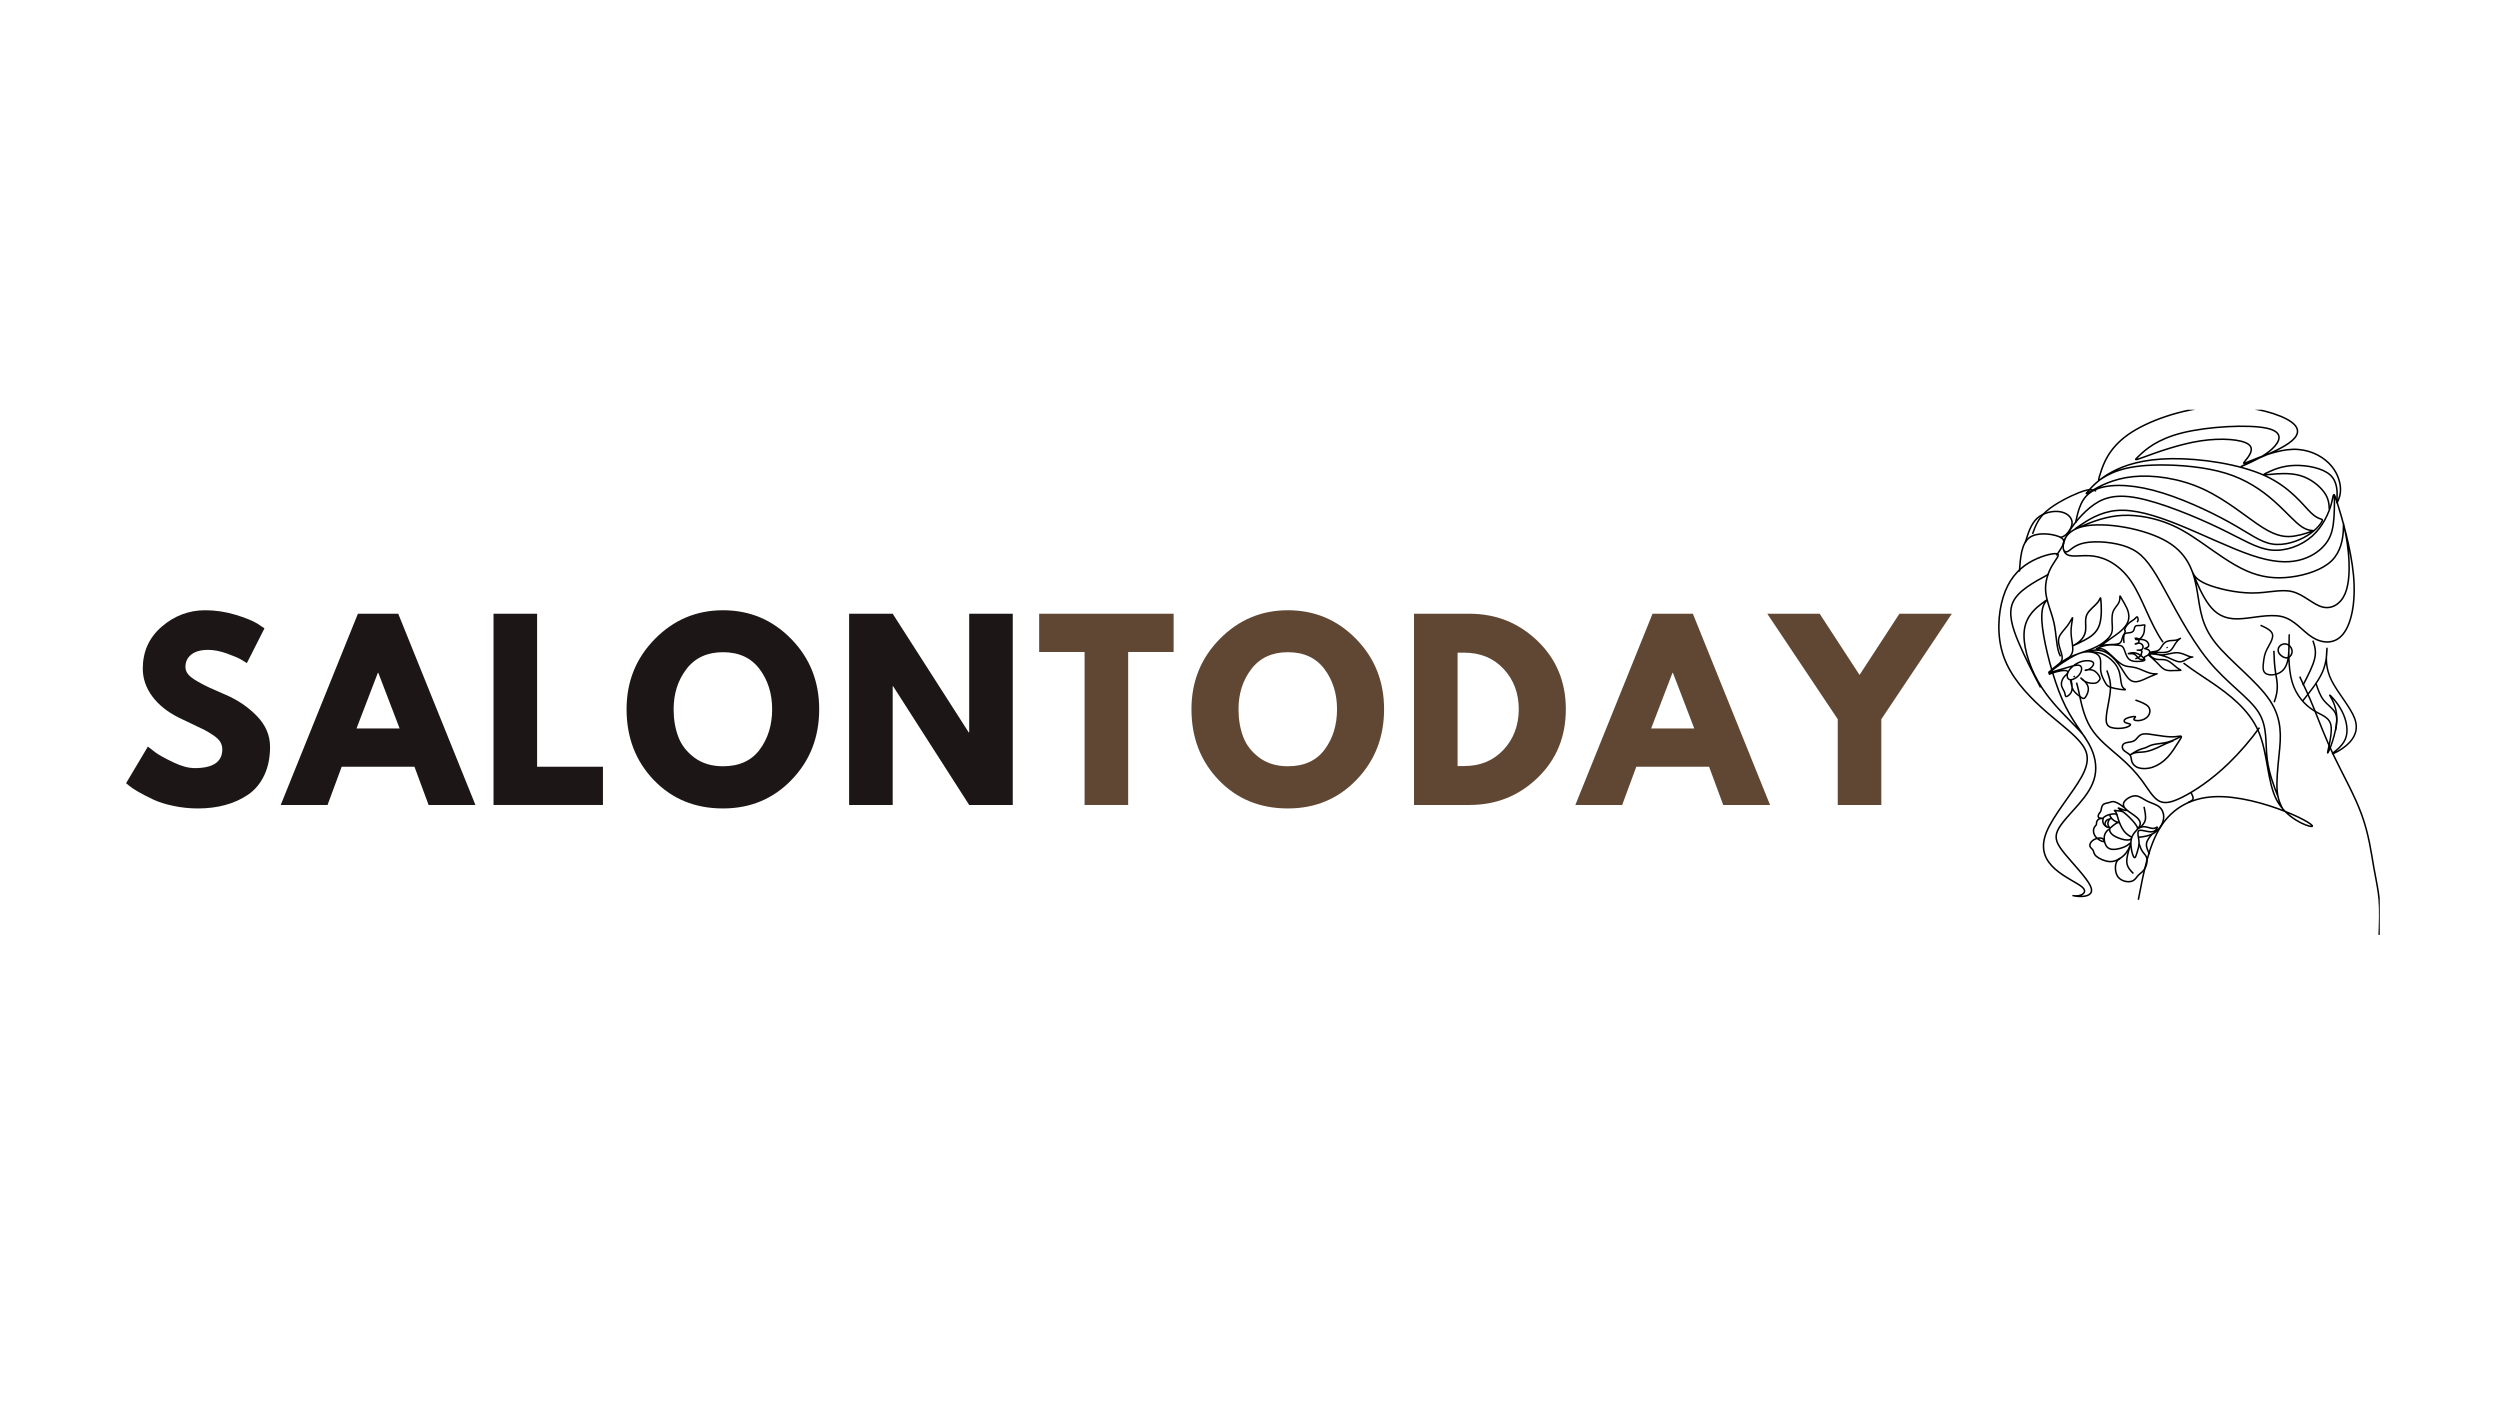 <svg xmlns="http://www.w3.org/2000/svg" xmlns:xlink="http://www.w3.org/1999/xlink" width="2560" zoomAndPan="magnify" viewBox="0 0 1920 1080" height="1440" preserveAspectRatio="xMidYMid meet" version="1.0"><defs><g/><clipPath id="id1"><path d="M 1546 346 L 1827.656 346 L 1827.656 718.039 L 1546 718.039 Z M 1546 346 " clip-rule="nonzero"/></clipPath><clipPath id="id2"><path d="M 1555 314.688 L 1827.656 314.688 L 1827.656 460 L 1555 460 Z M 1555 314.688 " clip-rule="nonzero"/></clipPath><clipPath id="id3"><path d="M 1702 438 L 1827.656 438 L 1827.656 615 L 1702 615 Z M 1702 438 " clip-rule="nonzero"/></clipPath><clipPath id="id4"><path d="M 1532.793 393 L 1784 393 L 1784 718.039 L 1532.793 718.039 Z M 1532.793 393 " clip-rule="nonzero"/></clipPath><clipPath id="id5"><path d="M 1532.793 407 L 1611 407 L 1611 569 L 1532.793 569 Z M 1532.793 407 " clip-rule="nonzero"/></clipPath><clipPath id="id6"><path d="M 1532.793 377 L 1623 377 L 1623 482 L 1532.793 482 Z M 1532.793 377 " clip-rule="nonzero"/></clipPath><clipPath id="id7"><path d="M 1532.793 359 L 1629 359 L 1629 460 L 1532.793 460 Z M 1532.793 359 " clip-rule="nonzero"/></clipPath><clipPath id="id8"><path d="M 1532.793 333 L 1650 333 L 1650 444 L 1532.793 444 Z M 1532.793 333 " clip-rule="nonzero"/></clipPath><clipPath id="id9"><path d="M 1727 483 L 1827.656 483 L 1827.656 718.039 L 1727 718.039 Z M 1727 483 " clip-rule="nonzero"/></clipPath><clipPath id="id10"><path d="M 1745 483 L 1827.656 483 L 1827.656 597 L 1745 597 Z M 1745 483 " clip-rule="nonzero"/></clipPath></defs><g fill="#1c1716" fill-opacity="1"><g transform="translate(92.746, 618.22)"><g><path d="M 64.797 -149.547 C 72.754 -149.547 80.531 -148.391 88.125 -146.078 C 95.719 -143.766 101.352 -141.477 105.031 -139.219 L 110.375 -135.656 L 96.844 -108.953 C 95.781 -109.66 94.297 -110.578 92.391 -111.703 C 90.492 -112.836 86.938 -114.352 81.719 -116.25 C 76.5 -118.156 71.633 -119.109 67.125 -119.109 C 61.539 -119.109 57.234 -117.922 54.203 -115.547 C 51.18 -113.172 49.672 -109.961 49.672 -105.922 C 49.672 -103.91 50.379 -102.039 51.797 -100.312 C 53.223 -98.594 55.656 -96.754 59.094 -94.797 C 62.539 -92.836 65.57 -91.266 68.188 -90.078 C 70.801 -88.891 74.836 -87.113 80.297 -84.75 C 89.785 -80.707 97.883 -75.211 104.594 -68.266 C 111.301 -61.328 114.656 -53.469 114.656 -44.688 C 114.656 -36.258 113.141 -28.898 110.109 -22.609 C 107.086 -16.316 102.938 -11.391 97.656 -7.828 C 92.375 -4.273 86.523 -1.641 80.109 0.078 C 73.703 1.805 66.758 2.672 59.281 2.672 C 52.875 2.672 46.582 2.016 40.406 0.703 C 34.238 -0.598 29.078 -2.227 24.922 -4.188 C 20.766 -6.145 17.023 -8.07 13.703 -9.969 C 10.379 -11.863 7.945 -13.469 6.406 -14.781 L 4.094 -16.734 L 20.828 -44.859 C 22.254 -43.672 24.211 -42.156 26.703 -40.312 C 29.191 -38.477 33.613 -36.02 39.969 -32.938 C 46.32 -29.852 51.93 -28.312 56.797 -28.312 C 70.922 -28.312 77.984 -33.117 77.984 -42.734 C 77.984 -44.742 77.477 -46.609 76.469 -48.328 C 75.457 -50.055 73.676 -51.781 71.125 -53.5 C 68.57 -55.219 66.316 -56.582 64.359 -57.594 C 62.398 -58.602 59.191 -60.145 54.734 -62.219 C 50.285 -64.301 46.992 -65.875 44.859 -66.938 C 35.961 -71.332 29.078 -76.82 24.203 -83.406 C 19.336 -89.988 16.906 -97.082 16.906 -104.688 C 16.906 -117.852 21.77 -128.617 31.5 -136.984 C 41.238 -145.359 52.336 -149.547 64.797 -149.547 Z M 64.797 -149.547 "/></g></g></g><g fill="#1c1716" fill-opacity="1"><g transform="translate(220.572, 618.22)"><g><path d="M 85.281 -146.875 L 144.562 0 L 108.594 0 L 97.734 -29.375 L 41.844 -29.375 L 30.984 0 L -4.984 0 L 54.297 -146.875 Z M 86.344 -58.75 L 69.969 -101.484 L 69.609 -101.484 L 53.234 -58.75 Z M 86.344 -58.75 "/></g></g></g><g fill="#1c1716" fill-opacity="1"><g transform="translate(368.336, 618.22)"><g><path d="M 44.156 -146.875 L 44.156 -29.375 L 94.719 -29.375 L 94.719 0 L 10.688 0 L 10.688 -146.875 Z M 44.156 -146.875 "/></g></g></g><g fill="#1c1716" fill-opacity="1"><g transform="translate(477.113, 618.22)"><g><path d="M 4.094 -73.531 C 4.094 -94.77 11.332 -112.75 25.812 -127.469 C 40.289 -142.188 57.738 -149.547 78.156 -149.547 C 98.688 -149.547 116.129 -142.219 130.484 -127.562 C 144.848 -112.906 152.031 -94.895 152.031 -73.531 C 152.031 -52.039 144.969 -33.969 130.844 -19.312 C 116.727 -4.656 99.164 2.672 78.156 2.672 C 56.676 2.672 38.961 -4.598 25.016 -19.141 C 11.066 -33.68 4.094 -51.812 4.094 -73.531 Z M 40.234 -73.531 C 40.234 -65.812 41.422 -58.773 43.797 -52.422 C 46.172 -46.078 50.32 -40.707 56.25 -36.312 C 62.188 -31.926 69.488 -29.734 78.156 -29.734 C 90.613 -29.734 100.016 -34.004 106.359 -42.547 C 112.711 -51.098 115.891 -61.426 115.891 -73.531 C 115.891 -85.52 112.656 -95.816 106.188 -104.422 C 99.727 -113.023 90.383 -117.328 78.156 -117.328 C 66.051 -117.328 56.703 -113.023 50.109 -104.422 C 43.523 -95.816 40.234 -85.52 40.234 -73.531 Z M 40.234 -73.531 "/></g></g></g><g fill="#1c1716" fill-opacity="1"><g transform="translate(641.434, 618.22)"><g><path d="M 44.156 -91.156 L 44.156 0 L 10.688 0 L 10.688 -146.875 L 44.156 -146.875 L 102.547 -55.719 L 102.906 -55.719 L 102.906 -146.875 L 136.375 -146.875 L 136.375 0 L 102.906 0 L 44.5 -91.156 Z M 44.156 -91.156 "/></g></g></g><g fill="#604734" fill-opacity="1"><g transform="translate(796.652, 618.22)"><g><path d="M 1.422 -117.5 L 1.422 -146.875 L 104.688 -146.875 L 104.688 -117.5 L 69.781 -117.5 L 69.781 0 L 36.312 0 L 36.312 -117.5 Z M 1.422 -117.5 "/></g></g></g><g fill="#604734" fill-opacity="1"><g transform="translate(910.947, 618.22)"><g><path d="M 4.094 -73.531 C 4.094 -94.77 11.332 -112.75 25.812 -127.469 C 40.289 -142.188 57.738 -149.547 78.156 -149.547 C 98.688 -149.547 116.129 -142.219 130.484 -127.562 C 144.848 -112.906 152.031 -94.895 152.031 -73.531 C 152.031 -52.039 144.969 -33.969 130.844 -19.312 C 116.727 -4.656 99.164 2.672 78.156 2.672 C 56.676 2.672 38.961 -4.598 25.016 -19.141 C 11.066 -33.68 4.094 -51.812 4.094 -73.531 Z M 40.234 -73.531 C 40.234 -65.812 41.422 -58.773 43.797 -52.422 C 46.172 -46.078 50.32 -40.707 56.25 -36.312 C 62.188 -31.926 69.488 -29.734 78.156 -29.734 C 90.613 -29.734 100.016 -34.004 106.359 -42.547 C 112.711 -51.098 115.891 -61.426 115.891 -73.531 C 115.891 -85.52 112.656 -95.816 106.188 -104.422 C 99.727 -113.023 90.383 -117.328 78.156 -117.328 C 66.051 -117.328 56.703 -113.023 50.109 -104.422 C 43.523 -95.816 40.234 -85.52 40.234 -73.531 Z M 40.234 -73.531 "/></g></g></g><g fill="#604734" fill-opacity="1"><g transform="translate(1075.269, 618.22)"><g><path d="M 10.688 -146.875 L 53.234 -146.875 C 73.648 -146.875 91.098 -139.898 105.578 -125.953 C 120.055 -112.004 127.297 -94.531 127.297 -73.531 C 127.297 -52.406 120.082 -34.867 105.656 -20.922 C 91.238 -6.973 73.766 0 53.234 0 L 10.688 0 Z M 44.156 -29.906 L 49.312 -29.906 C 61.539 -29.906 71.539 -34.031 79.312 -42.281 C 87.082 -50.531 91.031 -60.883 91.156 -73.344 C 91.156 -85.812 87.266 -96.195 79.484 -104.5 C 71.711 -112.812 61.656 -116.969 49.312 -116.969 L 44.156 -116.969 Z M 44.156 -29.906 "/></g></g></g><g fill="#604734" fill-opacity="1"><g transform="translate(1214.844, 618.22)"><g><path d="M 85.281 -146.875 L 144.562 0 L 108.594 0 L 97.734 -29.375 L 41.844 -29.375 L 30.984 0 L -4.984 0 L 54.297 -146.875 Z M 86.344 -58.75 L 69.969 -101.484 L 69.609 -101.484 L 53.234 -58.75 Z M 86.344 -58.75 "/></g></g></g><g fill="#604734" fill-opacity="1"><g transform="translate(1362.609, 618.22)"><g><path d="M -5.344 -146.875 L 34.891 -146.875 L 65.516 -99.875 L 96.141 -146.875 L 136.375 -146.875 L 82.25 -65.875 L 82.25 0 L 48.781 0 L 48.781 -65.875 Z M -5.344 -146.875 "/></g></g></g><g clip-path="url(#id1)"><path stroke-linecap="butt" transform="matrix(0.021, 0, 0, -0.021, 1534.494, 718.135)" fill="none" stroke-linejoin="miter" d="M 5130.623 1292.067 C 5320.266 2281.399 5509.91 3270.731 5942.845 3955.16 C 6375.593 4639.401 7051.632 5018.551 7904.935 5059.82 C 8758.237 5101.09 9788.803 4804.29 10506.11 4519.739 C 11223.229 4235.377 11627.277 3963.264 11458.267 3971.555 C 11289.258 3979.847 10547.378 4268.355 10192.851 4936.201 C 9838.324 5604.047 9871.151 6651.043 9525.065 7450.612 C 9178.792 8250.369 8453.232 8802.699 7777.193 9260.242 C 7427.168 9497.304 7090.274 9708.739 6783.955 9947.498 M 6196.829 10500.204 C 6188.2 10510.569 6179.384 10520.933 6170.755 10531.486 M 6033.822 10709.943 C 6029.507 10715.973 6025.193 10721.815 6021.066 10727.845 C 5567.685 11374.962 5287.44 12306.63 4883.392 12912.667 C 4479.344 13518.515 3951.681 13798.92 3485.919 13860.73 C 3020.157 13922.539 2616.11 13765.942 2451.227 13980.392 C 2286.343 14194.653 2360.625 14779.961 3131.393 14948.995 C 3902.347 15118.029 5369.788 14870.791 6190.076 14384.228 C 7010.365 13897.853 7183.501 13172.343 7290.797 12529.183 C 7397.905 11886.211 7439.173 11325.59 7958.583 10674.327 C 8477.992 10022.875 9475.544 9280.97 9941.306 8580.146 C 10407.068 7879.322 10341.227 7219.768 10283.452 6651.043 C 10225.678 6082.13 10176.344 5603.859 10209.358 5261.833 C 10242.185 4919.618 10357.734 4713.46 10415.321 4610.569 C 10450.399 4547.818 10464.28 4523.131 10438.956 4586.072 M 10240.121 5061.328 C 10098.498 5410.138 9912.231 5918.184 9846.578 6407.762 C 9764.043 7021.901 9871.151 7607.397 9525.065 8151.436 C 9178.792 8695.663 8378.95 9198.432 7682.277 10051.896 C 6985.604 10905.171 6392.1 12108.764 5955.038 12879.689 C 5518.164 13650.426 5237.919 13988.495 4751.523 14182.216 C 4264.94 14375.936 3572.581 14425.497 3164.407 14342.958 C 2756.232 14260.608 2632.617 14046.159 2521.382 14017.327 C 2409.959 13988.495 2311.104 14145.281 2445.036 14471.289 C 2579.156 14797.486 2945.876 15293.283 3360.24 15631.728 C 3774.605 15970.174 4236.24 16151.646 5093.67 15986.757 C 5951.099 15821.869 7204.135 15310.619 8078.071 14890.2 C 8952.008 14469.781 9446.657 14140.004 9982.574 14082.152 C 10518.49 14024.488 11095.487 14238.937 11491.282 14593.401 C 11887.076 14947.864 12101.48 15442.53 12192.081 15780.599 C 12282.683 16118.668 12249.856 16299.951 12406.486 15805.285 C 12563.115 15310.619 12909.388 14140.004 12999.99 13158.964 C 13090.778 12177.735 12925.895 11386.269 12618.639 11007.119 C 12311.57 10627.781 11862.315 10660.759 11497.472 10887.457 C 11132.628 11114.344 10852.383 11534.763 10378.368 11648.018 C 9904.165 11761.461 9236.379 11567.741 8752.047 11563.595 C 8267.715 11559.449 7966.836 11745.067 7719.418 12072.771 C 7472.187 12400.476 7278.417 12870.267 7181.438 13105.257 C 7084.646 13340.247 7084.646 13340.247 7121.787 13255.635 C 7158.928 13171.212 7233.022 13002.178 7618.5 12837.289 C 8003.977 12672.589 8700.463 12511.658 9287.964 12509.585 C 9875.465 12507.7 10353.607 12664.109 10765.721 12559.146 C 11178.023 12453.994 11524.296 12087.093 11862.315 11998.524 C 12200.335 11909.767 12530.101 12099.53 12694.984 12491.117 C 12859.867 12882.704 12859.867 13476.304 12814.473 13966.824 C 12769.266 14457.344 12678.477 14844.974 12647.526 14987.061 C 12616.763 15129.336 12645.463 15026.257 12624.829 14747.925 C 12604.195 14469.781 12534.228 14016.385 12202.398 13690.565 C 11870.569 13364.933 11276.877 13167.067 10718.451 13095.081 C 10159.837 13022.718 9636.3 13076.425 9079.75 13323.852 C 8523.387 13571.091 7933.822 14012.239 7441.236 14354.265 C 6948.651 14696.48 6552.856 14939.761 6047.89 15114.826 C 5542.924 15290.079 4928.786 15397.304 4355.729 15333.233 C 3782.859 15269.35 3251.069 15034.549 2991.27 14919.032 C 2731.659 14803.516 2744.039 14807.85 2989.207 14974.623 C 3234.562 15141.773 3712.704 15471.362 4333.032 15527.142 C 4953.547 15582.733 5716.061 15364.326 6604.441 15005.528 C 7492.821 14646.919 8506.88 14148.107 9275.584 13888.431 C 10044.475 13628.755 10567.824 13608.215 10988.379 13705.075 C 11408.746 13801.935 11726.32 14016.385 11928.156 14245.156 C 12130.18 14473.927 12216.842 14717.02 12260.173 15024.184 C 12303.316 15331.348 12303.316 15702.206 12303.316 16073.253 " stroke="#000000" stroke-width="56.32" stroke-opacity="1" stroke-miterlimit="22.926"/></g><g clip-path="url(#id2)"><path stroke-linecap="butt" transform="matrix(0.025, 0, 0, -0.025, 1534.494, 718.135)" fill="none" stroke-linejoin="miter" d="M 2381.668 12664.357 C 2465.522 13057.266 2549.375 13450.174 2926.638 13653.583 C 3303.901 13856.992 3974.574 13870.742 4769.689 13663.382 C 5564.805 13456.022 6484.364 13027.236 7105.637 12681.584 C 7726.752 12335.932 8049.423 12073.097 8421.652 12013.196 C 8793.881 11953.138 9215.666 12096.172 9502.94 12274.451 C 9790.371 12452.572 9943.29 12666.253 9961.697 12736.427 C 9980.104 12806.758 9863.999 12733.74 9615.899 12970.497 C 9367.642 13207.096 8987.389 13753.312 8199.196 14112.714 C 7411.003 14472.433 6214.711 14645.338 5329.763 14634.907 C 4444.658 14624.476 3870.897 14430.866 3480.104 14216.552 C 3089.469 14002.238 2882.116 13767.062 2778.282 13649.632 C 2674.605 13532.044 2674.605 13532.044 2885.577 13652.951 C 3096.391 13774.016 3518.177 14015.988 4136.932 14081.737 C 4755.845 14147.327 5571.727 14036.851 6301.239 13701.472 C 7030.593 13366.093 7673.734 12805.968 8129.973 12519.11 C 8586.37 12232.094 8856.024 12218.343 9114.192 12258.962 C 9372.361 12299.58 9619.045 12394.568 9663.883 12418.749 C 9708.877 12442.931 9552.183 12396.306 9335.39 12539.024 C 9118.755 12681.584 8842.179 13013.486 8468.849 13341.911 C 8095.519 13670.336 7625.278 13995.284 6992.678 14188.894 C 6359.921 14382.503 5564.805 14444.774 4973.581 14441.297 C 4382.515 14437.82 3995.183 14368.753 3711.843 14275.346 C 3428.345 14181.94 3248.523 14064.351 3158.691 14005.715 C 3068.702 13946.921 3068.702 13946.921 3148.308 14195.848 C 3227.757 14444.774 3386.811 14942.628 3991.722 15371.255 C 4596.79 15800.041 5647.715 16159.444 6605.346 16229.776 C 7562.978 16299.949 8427.316 16080.894 8856.024 15856.149 C 9284.732 15631.562 9277.809 15401.127 9028.923 15185.706 C 8780.036 14970.128 8289.028 14769.722 7984.763 14638.384 C 7680.656 14507.046 7562.978 14444.774 7504.296 14413.639 C 7445.457 14382.503 7445.457 14382.503 7625.278 14462.002 C 7805.099 14541.5 8164.585 14700.655 8413.471 14928.719 C 8662.515 15156.941 8800.646 15454.231 8250.956 15571.819 C 7701.423 15689.249 6463.597 15627.136 5668.482 15430.05 C 4873.366 15232.963 4520.803 14901.061 4344.443 14735.11 C 4168.082 14569.159 4168.082 14569.159 4517.342 14697.178 C 4866.444 14825.039 5564.805 15080.92 6218.172 15181.123 C 6871.696 15281.326 7480.068 15226.167 7687.578 15080.92 C 7894.931 14935.673 7701.265 14700.655 7604.511 14583.067 C 7507.757 14465.479 7507.757 14465.479 7777.41 14576.113 C 8047.064 14686.747 8586.37 14908.015 9053.151 14921.765 C 9519.774 14935.673 9913.871 14742.064 10159.453 14499.933 C 10404.879 14257.961 10501.633 13967.784 10517.837 13752.205 C 10533.885 13536.627 10469.382 13395.964 10437.13 13325.632 C 10404.879 13255.459 10404.879 13255.459 10412.902 13422.516 C 10420.926 13589.573 10437.13 13923.846 10203.189 14135.947 C 9969.249 14347.891 9485.163 14437.82 9115.294 14427.389 C 8745.425 14417.116 8489.616 14306.324 8346.923 14242.472 C 8204.388 14178.462 8174.968 14161.235 8164.585 14150.014 C 8154.201 14138.792 8162.854 14133.577 8360.768 14151.752 C 8558.681 14169.928 8945.856 14211.337 9276.079 14117.93 C 9606.302 14024.681 9879.417 13796.459 10019.907 13600.637 C 10160.555 13404.973 10168.578 13241.55 10176.444 13078.128 " stroke="#000000" stroke-width="47.234" stroke-opacity="1" stroke-miterlimit="22.926"/></g><g clip-path="url(#id3)"><path stroke-linecap="butt" transform="matrix(0.017, 0, 0, -0.017, 1534.494, 718.135)" fill="none" stroke-linejoin="miter" d="M 13751.065 10562.592 C 14106.696 11007.033 14462.327 11451.7 14648.011 11866.331 C 14833.47 12280.962 14848.756 12665.332 14855.95 12843.063 C 14863.143 13020.568 14862.019 12991.21 14844.485 12749.342 C 14826.726 12507.925 14792.781 12053.773 15067.26 11500.932 C 15341.515 10947.864 15924.642 10295.882 16112.349 9782.11 C 16300.055 9268.337 16092.566 8892.776 15791.112 8616.129 C 15489.882 8339.482 15094.686 8161.751 15104.577 8196.304 C 15114.468 8230.856 15529.446 8477.919 15687.479 8848.512 C 15845.513 9218.88 15746.826 9712.779 15529.446 10127.861 C 15312.066 10542.718 14975.992 10878.759 14975.992 10843.981 C 14975.992 10809.428 15312.066 10404.508 15304.198 9767.656 C 15296.555 9130.579 14945.195 8262.021 14895.739 8227.469 C 14846.283 8192.916 15098.957 8992.368 15047.478 9421.679 C 14995.774 9851.215 14640.143 9910.383 14259.784 10147.509 C 13879.425 10384.635 13474.338 10799.717 13288.205 11425.503 C 13102.071 12051.289 13134.667 12887.778 13147.256 13279.148 C 13159.845 13670.744 13152.426 13617.222 13150.853 13362.029 C 13149.279 13106.837 13153.775 12649.749 13071.948 12342.163 C 12990.122 12034.577 12822.197 11876.72 12614.708 11802.42 C 12407.219 11728.347 12160.39 11738.283 12051.588 11851.878 C 11943.01 11965.472 11972.684 12182.725 11997.411 12365.65 C 12021.914 12548.35 12041.697 12696.723 12145.554 12904.038 C 12249.186 13111.58 12436.893 13378.289 12402.948 13570.248 C 12369.003 13762.207 12113.183 13879.415 11857.362 13996.849 " stroke="#000000" stroke-width="67.492" stroke-opacity="1" stroke-miterlimit="22.926"/></g><g clip-path="url(#id4)"><path stroke-linecap="butt" transform="matrix(0.018, 0, 0, -0.018, 1534.494, 718.135)" fill="none" stroke-linejoin="miter" d="M 11768.799 12130.014 C 11780.265 11811.902 11791.511 11493.79 11850.388 11140.898 C 11902.869 10826.995 11992.838 10486.066 11780.927 9934.465 M 11154.896 8851.644 C 10784.218 8334.379 10309.458 7781.892 9840.211 7327.985 C 9089.151 6600.935 8352.645 6126.203 7843.706 5874.106 C 7334.987 5622.231 7053.836 5592.989 6816.346 5752.931 C 6578.856 5912.873 6385.027 6261.778 6138.055 6596.061 C 5890.862 6930.566 5590.306 7250.229 5183.463 7604.007 C 4776.4 7957.784 4262.61 8345.456 3952.572 8849.428 C 3642.313 9353.401 3535.806 9973.675 3443.633 10395.24 C 3411.659 10541.669 3381.449 10663.952 3349.034 10770.728 M 3265.239 10999.786 C 3256.419 11019.723 3247.158 11039.218 3237.676 11058.269 M 2662.583 11891.43 C 2637.445 11942.16 2614.953 11995.769 2595.769 12052.701 C 2479.339 12396.732 2489.041 12861.716 2387.386 13317.396 C 2285.51 13772.854 2072.276 14218.787 2033.466 14640.352 C 1994.877 15061.917 2130.491 15459.114 2300.946 15754.187 C 2471.4 16049.261 2676.476 16241.767 2502.051 16270.787 C 2327.627 16300.029 1773.484 16165.562 1302.693 15875.362 C 831.682 15585.163 444.024 15139.451 221.308 14427.022 C -1.628 13714.814 -59.843 12735.889 240.492 11883.012 C 541.049 11030.135 1200.156 10303.307 1844.488 9716.926 C 2489.041 9130.546 3119.041 8684.834 3482.443 8263.048 C 3845.844 7841.483 3942.869 7444.286 3569.765 6760.877 C 3196.661 6077.689 2353.427 5108.511 2062.573 4381.682 C 1771.94 3654.632 2033.466 3170.154 2440.529 2811.503 C 2847.592 2452.851 3399.972 2220.248 3598.652 2041.034 C 3797.332 1861.819 3642.313 1735.77 3487.294 1692.129 C 3332.275 1648.489 3177.256 1687.256 3201.512 1682.382 C 3225.548 1677.73 3429.079 1629.216 3647.164 1653.362 C 3865.249 1677.73 4097.888 1774.537 3933.167 2113.694 C 3768.445 2452.851 3206.143 3034.358 2862.146 3451.271 C 2518.149 3867.962 2392.237 4120.06 2537.554 4449.469 C 2682.87 4778.879 3099.636 5186.045 3438.781 5578.59 C 3777.927 5971.135 4039.673 6349.059 4131.847 6775.498 C 4223.8 7201.936 4146.401 7676.889 3874.952 8161.367 C 3603.724 8646.067 3138.446 9140.293 2736.234 10060.957 C 2334.022 10981.621 1994.877 12328.723 1897.852 13108.94 C 1801.048 13889.156 1946.364 14102.486 2018.912 14209.04 C 2091.681 14315.594 2091.681 14315.594 1873.596 14151 C 1655.51 13986.184 1219.56 13656.553 1127.387 13050.9 C 1035.213 12445.025 1287.257 11563.128 1699.172 10836.299 C 2111.086 10109.471 2682.87 9537.711 3051.123 9164.439 C 3419.377 8791.388 3584.319 8616.826 3690.825 8466.631 C 3723.902 8419.889 3751.025 8374.254 3774.178 8329.506 " stroke="#000000" stroke-width="66.207" stroke-opacity="1" stroke-miterlimit="22.926"/></g><g clip-path="url(#id5)"><path stroke-linecap="butt" transform="matrix(0.017, 0, 0, -0.017, 1534.494, 718.135)" fill="none" stroke-linejoin="miter" d="M 1920.645 11188.092 C 1565.658 11870.314 1210.44 12552.303 929.051 13219.132 C 647.894 13885.96 440.335 14537.161 678.308 15048.187 C 916.282 15558.979 1599.555 15929.594 2282.829 16299.977 " stroke="#000000" stroke-width="69.701" stroke-opacity="1" stroke-miterlimit="22.926"/></g><g clip-path="url(#id6)"><path stroke-linecap="butt" transform="matrix(0.019, 0, 0, -0.019, 1534.494, 718.135)" fill="none" stroke-linejoin="miter" d="M 863.176 14693.328 C 903.937 15255.327 944.698 15817.534 1259.97 16058.838 C 1575.243 16299.933 2165.027 16220.334 2440.579 16115.038 C 2716.131 16009.95 2677.657 15879.375 2611.941 15746.71 C 2546.016 15613.836 2452.849 15479.29 2359.473 15344.536 " stroke="#000000" stroke-width="62.438" stroke-opacity="1" stroke-miterlimit="22.926"/></g><g clip-path="url(#id7)"><path stroke-linecap="butt" transform="matrix(0.02, 0, 0, -0.02, 1534.494, 718.135)" fill="none" stroke-linejoin="miter" d="M 2380.013 15266.621 C 2458.172 15283.871 2536.33 15301.121 2637.581 15404.623 C 2738.832 15508.125 2863.373 15698.077 2840.478 15874.744 C 2817.583 16051.212 2647.45 16214.793 2378.039 16257.423 C 2108.629 16300.053 1739.941 16221.931 1501.123 16003.427 C 1262.305 15784.923 1153.159 15426.236 1044.211 15067.35 " stroke="#000000" stroke-width="59.257" stroke-opacity="1" stroke-miterlimit="22.926"/></g><g clip-path="url(#id8)"><path stroke-linecap="butt" transform="matrix(0.021, 0, 0, -0.021, 1534.494, 718.135)" fill="none" stroke-linejoin="miter" d="M 1261.644 14669.721 C 1364.716 14955.392 1467.788 15241.062 1783.399 15514.065 C 2099.011 15786.884 2627.162 16047.035 2942.408 16173.531 C 3257.654 16300.026 3359.994 16293.05 3432.729 16281.667 C 3505.282 16270.468 3547.863 16254.863 3590.627 16239.257 " stroke="#000000" stroke-width="54.87" stroke-opacity="1" stroke-miterlimit="22.926"/></g><g clip-path="url(#id9)"><path stroke-linecap="butt" transform="matrix(0.018, 0, 0, -0.018, 1534.494, 718.135)" fill="none" stroke-linejoin="miter" d="M 12874.626 11029.676 C 12884.637 11001.908 12894.432 10974.577 12985.408 10782.602 C 13076.602 10590.628 13248.761 10234.447 13468.803 9692.852 C 13688.627 9151.256 13956.55 8424.246 14339.174 7625.519 C 14721.798 6827.01 15219.123 5956.565 15520.346 5124.384 C 15821.788 4292.203 15926.912 3498.286 16027.465 2914.71 C 16127.8 2331.352 16223.565 1958.117 16261.653 1508.573 C 16299.959 1059.029 16280.806 532.958 16261.871 6.887 " stroke="#000000" stroke-width="65.343" stroke-opacity="1" stroke-miterlimit="22.926"/></g><path stroke-linecap="butt" transform="matrix(0.014, 0, 0, -0.014, 1534.494, 718.135)" fill="none" stroke-linejoin="miter" d="M 10420.801 7276.104 C 10544.58 7326.47 10668.359 7377.12 10694.984 7467.891 C 10721.609 7558.663 10650.797 7689.841 10579.986 7820.734 " stroke="#000000" stroke-width="85.039" stroke-opacity="1" stroke-miterlimit="22.926"/><path stroke-linecap="butt" transform="matrix(0.014, 0, 0, -0.014, 1534.494, 718.135)" fill="none" stroke-linejoin="miter" d="M 8681.103 10965.305 C 8965.766 10920.061 9301.696 10870.265 9560.016 10873.395 C 9818.337 10876.525 9999.048 10932.581 10045.5 10902.988 C 10092.236 10873.395 10005.279 10758.152 9866.772 10541.893 C 9728.265 10325.635 9538.49 10008.076 9298.58 9753.118 C 9058.954 9497.876 8769.759 9304.951 8480.282 9208.488 C 8190.804 9112.026 7901.327 9112.026 7700.505 9178.895 C 7499.967 9245.764 7387.801 9379.503 7342.765 9511.819 C 7297.729 9644.135 7319.256 9774.744 7235.415 9876.044 C 7151.291 9977.06 6961.516 10048.767 6874.276 10162.302 C 6787.319 10275.838 6802.898 10431.487 6917.896 10506.324 C 7033.177 10580.877 7247.878 10574.616 7389.501 10622.99 C 7531.124 10671.079 7599.386 10773.802 7677.279 10860.875 C 7755.172 10947.947 7842.128 11019.654 8002.446 11035.304 C 8162.763 11050.67 8396.158 11010.264 8681.103 10965.305 Z M 8681.103 10965.305 " stroke="#000000" stroke-width="85.039" stroke-opacity="1" stroke-miterlimit="22.926"/><path stroke-linecap="butt" transform="matrix(0.014, 0, 0, -0.014, 1534.494, 718.135)" fill="none" stroke-linejoin="miter" d="M 10045.5 10902.988 C 9803.891 10775.794 9562.282 10648.884 9293.482 10578.885 C 9024.964 10509.17 8729.255 10496.934 8531.549 10453.113 C 8333.844 10409.577 8234.424 10335.025 8120.842 10288.358 C 8007.261 10241.692 7879.517 10222.912 7729.679 10158.888 C 7579.842 10094.864 7407.629 9985.312 7321.522 9930.678 C 7235.415 9876.044 7235.415 9876.044 7285.549 9904.215 C 7335.967 9932.385 7436.52 9989.011 7581.825 10012.629 C 7727.13 10036.246 7916.905 10026.856 8119.143 10064.417 C 8321.664 10101.693 8536.081 10185.636 8719.908 10268.155 C 8903.452 10350.675 9055.838 10431.487 9200.577 10496.934 C 9345.316 10562.096 9482.407 10611.893 9619.215 10661.689 " stroke="#000000" stroke-width="85.039" stroke-opacity="1" stroke-miterlimit="22.926"/><path stroke-linecap="butt" transform="matrix(0.014, 0, 0, -0.014, 1534.494, 718.135)" fill="none" stroke-linejoin="miter" d="M 7537.639 12893.136 C 7829.949 12787.283 8122.542 12681.715 8250.286 12522.935 C 8377.747 12364.156 8340.358 12152.45 8228.476 12009.321 C 8116.31 11866.192 7929.651 11791.355 7764.802 11769.73 C 7599.669 11747.819 7456.63 11779.12 7453.514 11835.176 C 7450.399 11891.233 7587.207 11972.045 7518.944 11987.695 C 7450.399 12003.061 7176.5 11953.265 7036.576 11881.843 C 6896.369 11810.136 6890.138 11716.803 6977.378 11663.877 C 7064.334 11610.95 7245.045 11598.43 7263.739 11548.634 C 7282.434 11498.837 7139.111 11411.765 6924.411 11368.228 C 6709.71 11324.692 6423.348 11324.692 6230.457 11380.749 C 6037.283 11436.805 5937.864 11548.634 5931.633 11810.136 C 5925.401 12071.638 6012.641 12482.245 6077.788 12837.079 C 6143.218 13191.914 6186.837 13490.693 6165.027 13761.585 C 6143.218 14032.193 6055.978 14274.914 5969.021 14517.636 " stroke="#000000" stroke-width="85.039" stroke-opacity="1" stroke-miterlimit="22.926"/><path stroke-linecap="butt" transform="matrix(0.015, 0, 0, -0.015, 1534.494, 718.135)" fill="none" stroke-linejoin="miter" d="M 16120.975 15074.451 C 16210.485 14812.027 16299.994 14549.603 16214.66 14168.419 C 16129.587 13787.236 15869.41 13287.292 15609.233 12787.349 " stroke="#000000" stroke-width="78.349" stroke-opacity="1" stroke-miterlimit="22.926"/><g clip-path="url(#id10)"><path stroke-linecap="butt" transform="matrix(0.016, 0, 0, -0.016, 1534.494, 718.135)" fill="none" stroke-linejoin="miter" d="M 16205.176 9831.888 C 16252.503 10129.886 16300.069 10428.124 16191.79 10655.284 C 16083.511 10882.685 15819.387 11039.007 15638.922 11263.286 C 15458.218 11487.805 15360.696 11780.28 15263.651 12072.995 " stroke="#000000" stroke-width="71.762" stroke-opacity="1" stroke-miterlimit="22.926"/></g><path stroke-linecap="butt" transform="matrix(0.016, 0, 0, -0.016, 1534.494, 718.135)" fill="none" stroke-linejoin="miter" d="M 2430.85 12529.605 C 2453.397 12544.063 2476.423 12557.798 2500.169 12570.568 C 2696.611 12677.555 2943.183 12732.253 3188.796 12802.373 C 3434.409 12872.493 3678.822 12958.034 3826.094 12955.624 C 3973.126 12953.214 4022.776 12862.854 4010.783 12749.121 C 3998.55 12635.387 3924.675 12498.521 3802.588 12395.631 C 3680.741 12292.741 3510.683 12223.826 3411.622 12271.536 C 3312.562 12319.246 3284.498 12483.582 3383.559 12660.929 C 3482.38 12838.517 3708.085 13029.358 3959.214 13114.899 C 4210.104 13200.199 4486.178 13180.2 4562.932 13093.213 C 4639.446 13006.226 4516.64 12852.011 4395.033 12774.903 C 4273.426 12697.555 4153.258 12696.832 4189.236 12714.181 C 4225.454 12731.53 4418.059 12766.711 4571.807 12704.061 C 4725.555 12641.411 4840.686 12480.69 4880.022 12385.511 C 4919.358 12290.09 4883.14 12259.97 4849.08 12218.284 C 4815.261 12176.597 4783.6 12123.345 4693.654 12099.249 C 4603.708 12075.153 4455.237 12080.213 4334.589 12112.02 C 4213.701 12143.586 4120.637 12202.139 4053.477 12256.355 C 3986.318 12310.572 3944.823 12360.692 3990.395 12330.089 C 4035.968 12299.487 4168.369 12188.645 4246.802 12074.671 C 4325.235 11960.696 4349.7 11843.83 4327.153 11720.458 C 4304.607 11597.086 4235.288 11466.968 4182.76 11402.872 C 4129.992 11338.776 4094.253 11340.704 4000.229 11401.185 C 3906.206 11461.666 3754.137 11580.701 3666.11 11686.001 C 3578.322 11791.301 3554.816 11883.348 3536.347 11963.347 C 3517.879 12043.105 3504.207 12111.297 3492.934 12159.73 C 3481.66 12208.404 3472.546 12237.32 3478.542 12245.753 C 3484.778 12254.428 3506.365 12242.38 3527.233 12145.995 C 3548.1 12049.852 3568.009 11868.89 3541.624 11743.591 C 3515.24 11618.291 3442.564 11548.653 3380.921 11501.666 C 3319.278 11454.679 3269.148 11430.582 3244.682 11463.112 C 3220.217 11495.883 3221.656 11585.52 3183.039 11679.495 C 3144.183 11773.711 3065.27 11872.264 3045.602 11987.443 C 3026.173 12102.622 3065.989 12234.187 3123.315 12326.716 C 3180.401 12419.245 3254.996 12472.497 3302.248 12529.364 C 3349.5 12585.99 3369.887 12646.471 3318.078 12676.591 C 3266.509 12706.47 3142.983 12705.989 2995.712 12680.447 C 2848.44 12655.146 2677.422 12604.785 2555.336 12558.279 C 2507.125 12539.725 2466.589 12521.894 2436.607 12509.364 M 2424.614 12552.496 C 2479.061 12608.399 2582.2 12699.964 2726.593 12810.084 C 2925.194 12961.648 3202.228 13148.393 3451.199 13295.62 C 3700.409 13442.847 3921.557 13550.557 4138.866 13585.496 C 4355.936 13620.676 4568.928 13583.327 4706.606 13511.28 C 4844.283 13439.233 4906.646 13332.728 4921.517 13178.754 C 4936.628 13025.021 4904.487 12824.059 4936.388 12635.387 C 4968.049 12446.715 5063.752 12270.331 5129.472 12149.61 C 5195.433 12028.888 5231.411 11963.588 5360.934 11910.095 C 5490.696 11856.36 5714.002 11814.433 5873.506 11792.506 C 6033.251 11770.578 6129.193 11769.132 6119.119 11783.349 C 6109.045 11797.566 5993.195 11827.686 5937.788 11996.118 C 5882.141 12164.79 5887.418 12471.775 5784.76 12732.012 C 5682.101 12992.25 5471.987 13205.5 5276.025 13343.089 C 5079.822 13480.919 4897.771 13542.605 4713.322 13573.207 C 4529.112 13603.809 4342.264 13603.086 4404.147 13632.724 C 4466.03 13662.362 4776.644 13722.603 5060.394 13620.676 C 5344.144 13518.509 5600.79 13254.657 5789.077 13000.684 C 5977.604 12746.711 6097.772 12502.858 6229.453 12350.33 C 6361.374 12197.802 6505.048 12136.598 6690.457 12166.718 C 6875.865 12197.079 7103.009 12318.523 7291.296 12402.619 C 7479.583 12486.473 7628.774 12532.497 7634.531 12540.207 C 7640.527 12547.677 7503.089 12516.834 7306.167 12569.846 C 7109.485 12623.098 6853.079 12760.446 6642.485 12822.855 C 6431.652 12885.022 6266.391 12872.493 6116.721 12916.588 C 5967.05 12960.684 5832.971 13061.406 5685.459 13193.693 C 5537.947 13325.981 5376.764 13490.075 5247.482 13594.411 C 5117.959 13698.988 5020.338 13744.048 4910.724 13747.181 C 4801.589 13750.313 4680.462 13711.277 4723.876 13740.193 C 4767.29 13768.867 4974.765 13865.251 5180.802 13905.251 C 5387.078 13945.491 5591.435 13929.106 5729.353 13916.094 C 5867.51 13902.841 5938.987 13892.721 5993.434 13822.119 C 6047.882 13751.518 6085.539 13620.194 6130.152 13503.81 C 6175.006 13387.185 6227.054 13285.259 6309.325 13223.091 C 6391.356 13160.923 6503.609 13138.513 6621.858 13133.453 C 6740.347 13128.393 6864.592 13140.2 6947.343 13156.103 C 7030.093 13172.007 7071.348 13192.007 7025.296 13258.512 C 6979.004 13325.258 6845.164 13438.751 6721.878 13497.304 C 6598.831 13555.617 6486.339 13558.508 6393.994 13546.219 C 6301.65 13533.448 6229.453 13505.256 6263.992 13502.846 C 6298.532 13500.196 6439.567 13523.569 6535.03 13483.569 C 6630.253 13443.57 6679.663 13340.439 6742.745 13285.018 C 6805.827 13229.597 6882.581 13221.886 6936.309 13225.5 C 6990.277 13229.115 7021.218 13244.054 7025.296 13268.15 C 7029.613 13292.487 7007.067 13325.981 7043.525 13356.101 C 7079.743 13386.221 7174.966 13412.968 7228.934 13465.738 C 7282.901 13518.509 7295.614 13597.785 7261.314 13649.591 C 7227.015 13701.157 7145.464 13725.494 7093.895 13737.301 C 7042.326 13749.108 7020.499 13748.144 7058.396 13761.638 C 7096.533 13775.132 7194.155 13802.843 7223.417 13867.661 C 7252.679 13932.48 7213.343 14034.165 7140.187 14097.538 C 7067.031 14160.91 6959.815 14185.488 6870.349 14190.308 C 6780.882 14194.886 6708.925 14179.464 6660.475 14181.633 C 6611.784 14183.561 6586.599 14203.32 6617.3 14202.115 C 6648.002 14200.91 6734.59 14178.983 6814.702 14226.934 C 6894.814 14274.885 6968.45 14392.715 7000.351 14498.497 C 7032.012 14604.038 7022.178 14697.771 7030.333 14766.686 C 7038.488 14835.601 7064.872 14879.938 7034.17 14887.649 C 7003.709 14895.118 6916.161 14865.962 6825.735 14858.974 C 6735.55 14852.227 6642.245 14867.89 6594.994 14827.649 C 6547.502 14787.409 6546.063 14691.506 6514.882 14627.411 C 6483.701 14563.315 6423.017 14531.026 6347.222 14516.81 C 6271.668 14502.834 6180.762 14506.93 6114.322 14479.702 C 6048.122 14452.714 6006.147 14394.643 5977.604 14301.632 C 5949.301 14208.621 5934.43 14080.911 5843.045 14016.575 C 5751.899 13952.238 5584.24 13951.034 5426.654 13945.491 C 5269.069 13939.708 5121.797 13929.347 5016.98 13899.709 C 4912.163 13870.071 4850.04 13821.156 4921.277 13874.408 C 4992.514 13927.66 5197.352 14082.839 5368.849 14204.765 C 5540.346 14326.692 5678.743 14415.365 5812.343 14523.798 C 5945.943 14632.23 6074.746 14760.662 6158.216 14891.022 C 6241.686 15021.623 6279.823 15153.91 6279.343 15290.294 C 6279.103 15426.678 6240.486 15566.917 6175.725 15708.602 C 6110.724 15850.528 6019.819 15993.9 5956.257 16106.429 C 5892.935 16218.717 5857.196 16299.92 5850.24 16268.114 C 5843.284 16236.307 5865.111 16091.248 5799.631 15956.792 C 5734.15 15822.095 5581.122 15698 5515.881 15506.436 C 5450.64 15314.872 5473.186 15056.08 5483.26 14859.456 C 5493.574 14662.832 5491.415 14528.617 5396.192 14379.703 C 5300.73 14230.789 5112.443 14067.659 4908.325 13941.154 C 4703.967 13814.65 4483.779 13724.771 4268.149 13648.387 C 4052.518 13572.002 3841.445 13508.87 3624.375 13419.233 C 3407.305 13329.354 3183.999 13212.729 2951.338 13042.611 C 2765.21 12906.227 2573.325 12735.627 2413.101 12594.424 " stroke="#000000" stroke-width="72.015" stroke-opacity="1" stroke-miterlimit="22.926"/><path stroke-linecap="butt" transform="matrix(0.015, 0, 0, -0.015, 1534.494, 718.135)" fill="none" stroke-linejoin="miter" d="M 6451.518 14956.811 C 6437.525 15065.102 6423.532 15173.654 6437.007 15279.342 C 6450.481 15385.29 6491.163 15488.375 6508.006 15535.232 C 6524.59 15582.089 6516.816 15572.717 6503.86 15581.568 C 6490.904 15590.679 6472.247 15618.533 6498.16 15689.599 C 6524.072 15760.665 6594.294 15874.683 6690.169 15962.67 C 6786.044 16050.656 6907.313 16112.351 6983.754 16174.567 C 7059.936 16237.042 7091.549 16300.039 7119.793 16293.01 C 7148.037 16285.981 7172.913 16208.668 7173.172 16151.138 C 7173.431 16093.608 7148.815 16055.602 7124.198 16017.596 " stroke="#000000" stroke-width="77.793" stroke-opacity="1" stroke-miterlimit="22.926"/><path stroke-linecap="butt" transform="matrix(0.015, 0, 0, -0.014, 1534.494, 718.135)" fill="none" stroke-linejoin="miter" d="M 6991.283 16276.015 C 7059.652 16287.912 7128.02 16300.081 7171.895 16253.841 C 7215.5 16207.872 7234.611 16103.764 7187.507 16040.489 C 7140.133 15976.943 7026.275 15954.499 7021.43 15964.504 C 7016.585 15974.78 7120.753 16017.504 7207.425 16015.611 C 7294.097 16013.989 7363.274 15967.479 7397.458 15905.555 C 7431.643 15843.632 7430.566 15766.024 7403.649 15715.728 C 7377.001 15664.892 7324.244 15641.366 7256.952 15633.254 C 7189.66 15624.871 7107.833 15632.172 7131.52 15632.713 C 7155.206 15633.524 7284.407 15627.846 7336.357 15601.075 C 7388.306 15574.305 7363.005 15526.713 7350.084 15477.769 C 7337.164 15428.825 7336.357 15378.529 7302.442 15331.208 C 7268.526 15283.886 7201.773 15239.539 7150.631 15210.335 C 7099.758 15181.131 7064.497 15167.07 7029.505 15153.009 " stroke="#000000" stroke-width="80.816" stroke-opacity="1" stroke-miterlimit="22.926"/><path stroke-linecap="butt" transform="matrix(0.014, 0, 0, -0.014, 1534.494, 718.135)" fill="none" stroke-linejoin="miter" d="M 8249.564 15366.922 C 8406.953 15234.656 8564.343 15102.665 8710.509 14953.075 C 8856.403 14803.211 8991.073 14636.022 9153.39 14561.777 C 9315.706 14487.532 9505.668 14506.231 9676.744 14512.28 C 9847.819 14518.33 9999.46 14511.18 10024.369 14523.28 C 10049.551 14535.379 9947.727 14566.177 9804.297 14676.719 C 9660.868 14786.987 9475.559 14976.999 9295.724 15057.293 C 9116.164 15137.863 8941.803 15108.715 8804.669 15115.314 C 8667.535 15121.914 8567.354 15164.536 8498.376 15205.508 C 8429.398 15246.481 8391.351 15286.353 8359.599 15318.801 C 8328.122 15351.249 8302.939 15376.272 8295.001 15399.645 C 8286.79 15423.019 8295.549 15444.467 8307.593 15466.466 C 8319.363 15488.189 8334.143 15510.738 8395.457 15525.587 C 8456.77 15540.436 8564.616 15547.86 8656.313 15568.759 C 8748.283 15589.657 8824.104 15624.305 8894.176 15710.374 C 8964.249 15796.443 9028.573 15934.209 9123.007 16020.278 C 9217.44 16106.072 9342.257 16140.72 9461.052 16153.369 C 9579.846 16166.018 9692.893 16156.669 9808.13 16190.217 C 9923.366 16223.765 10040.792 16299.934 10032.581 16296.085 C 10024.369 16292.235 9891.067 16208.366 9785.684 16072.8 C 9680.576 15937.234 9603.66 15749.972 9493.624 15643.829 C 9383.315 15537.686 9239.885 15512.113 9101.656 15503.863 C 8963.427 15495.614 8830.673 15504.413 8698.739 15500.838 C 8566.806 15497.539 8435.694 15481.59 8404.216 15477.465 C 8372.738 15473.34 8440.895 15480.49 8554.762 15449.967 C 8668.63 15419.444 8828.209 15350.974 9055.398 15370.222 C 9282.312 15389.471 9576.836 15496.439 9830.848 15487.914 C 10084.861 15479.39 10298.09 15355.373 10452.742 15299.002 C 10607.394 15242.906 10703.196 15254.455 10691.7 15254.18 C 10679.93 15253.905 10560.588 15242.081 10427.286 15174.71 C 10293.984 15107.065 10146.722 14983.873 9958.402 14991.298 C 9770.082 14998.997 9540.978 15137.038 9303.115 15233.007 C 9065.252 15328.975 8818.629 15382.596 8647.28 15405.42 C 8475.931 15428.243 8380.129 15420.269 8284.326 15412.294 " stroke="#000000" stroke-width="82.182" stroke-opacity="1" stroke-miterlimit="22.926"/><path stroke-linecap="butt" transform="matrix(0.014, 0, 0, -0.014, 1534.494, 718.135)" fill="none" stroke-linejoin="miter" d="M 7703.054 5361.931 C 7999.896 5398.069 8296.738 5433.923 8547.128 5589.856 C 8797.518 5746.075 9001.455 6022.089 9065.185 6295.827 C 9128.632 6569.565 9051.873 6841.026 8875.127 7006.065 C 8698.381 7171.105 8421.933 7230.291 8192.22 7342.404 C 7962.508 7454.802 7779.814 7620.411 7563.697 7636.345 C 7347.297 7651.996 7097.757 7517.403 6971.146 7375.412 C 6844.818 7233.706 6841.419 7084.032 6990.407 6927.814 C 7139.678 6771.596 7441.052 6609.117 7614.681 6452.045 C 7788.595 6294.973 7834.764 6143.592 7776.415 5999.325 C 7717.783 5855.058 7554.917 5718.189 7449.266 5571.361 C 7343.332 5424.532 7294.897 5268.029 7287.815 5081.08 C 7280.734 4894.414 7315.007 4677.587 7358.344 4513.685 C 7401.68 4349.784 7453.514 4238.809 7499.117 4248.769 C 7544.72 4258.728 7583.808 4389.621 7620.063 4507.71 C 7656.319 4626.083 7689.742 4732.22 7711.835 4835.228 C 7734.211 4938.52 7745.258 5039.251 7727.13 5187.502 C 7709.286 5336.037 7662.267 5532.377 7676.712 5638.515 C 7691.441 5744.937 7767.634 5761.156 7901.61 5742.376 C 8035.302 5723.595 8226.493 5669.531 8365.001 5663.84 C 8503.508 5657.864 8589.332 5699.978 8651.929 5765.709 C 8714.243 5831.725 8753.614 5921.358 8732.088 5925.057 C 8710.561 5928.756 8628.42 5846.521 8490.479 5850.505 C 8352.538 5854.489 8158.514 5944.976 8001.313 5946.683 C 7844.394 5948.106 7724.298 5860.464 7683.794 5837.985 C 7643.006 5815.505 7681.811 5858.188 7593.438 6002.455 C 7505.065 6146.722 7289.232 6392.574 7068.016 6588.06 C 6846.801 6783.831 6620.204 6928.952 6598.677 6961.106 C 6577.434 6993.261 6761.261 6912.164 6887.305 6867.774 C 7013.633 6823.668 7081.895 6816.555 7046.206 6871.758 C 7010.234 6926.676 6870.594 7043.911 6729.537 7138.382 C 6588.481 7232.852 6445.724 7304.275 6346.305 7319.64 C 6246.602 7334.722 6189.953 7293.746 6086.568 7266.999 C 5983.467 7240.251 5833.629 7228.015 5755.454 7146.349 C 5676.994 7064.967 5669.913 6914.44 5645.554 6828.506 C 5621.195 6742.287 5579.558 6720.377 5542.452 6662.613 C 5505.347 6604.849 5473.057 6510.947 5510.446 6461.151 C 5547.834 6411.354 5654.901 6405.663 5710.984 6404.525 C 5767.067 6403.387 5772.165 6406.517 5724.863 6403.956 C 5677.561 6401.395 5577.858 6393.143 5511.012 6348.753 C 5444.449 6304.363 5410.743 6223.835 5403.095 6170.055 C 5395.448 6116.275 5413.575 6089.243 5384.401 6043.999 C 5354.943 5999.04 5278.184 5935.301 5249.009 5828.594 C 5219.835 5721.603 5238.246 5571.361 5314.722 5448.719 C 5391.199 5326.078 5525.741 5231.038 5621.761 5181.811 C 5717.782 5132.299 5775.564 5128.6 5804.172 5126.608 C 5833.063 5124.616 5833.063 5124.616 5817.484 5169.006 C 5802.189 5213.111 5771.032 5301.891 5655.468 5322.094 C 5540.186 5342.297 5340.215 5294.208 5209.355 5202.298 C 5078.778 5110.104 5017.597 4974.089 5040.257 4879.618 C 5062.633 4785.147 5169.417 4732.505 5214.737 4649.416 C 5260.339 4566.327 5244.477 4452.792 5388.65 4324.744 C 5532.822 4196.98 5837.312 4054.705 6093.083 4033.648 C 6348.571 4012.876 6555.624 4113.323 6711.409 4218.322 C 6867.478 4323.321 6972.279 4432.873 7056.97 4549.823 C 7141.377 4667.058 7205.391 4792.261 7241.646 4889.862 C 7277.902 4987.747 7286.399 5058.316 7257.225 5049.21 C 7228.05 5040.389 7161.204 4951.894 6998.055 4868.805 C 6834.905 4785.431 6575.451 4707.465 6371.797 4699.782 C 6168.143 4692.099 6020.005 4754.415 5928.234 4903.805 C 5836.462 5053.194 5801.339 5289.371 5836.179 5454.41 C 5871.018 5619.45 5975.819 5713.067 6048.613 5777.66 C 6121.124 5841.968 6161.629 5877.253 6161.062 5876.114 C 6160.212 5874.976 6118.292 5837.416 6122.824 5762.01 C 6127.073 5686.888 6177.774 5573.637 6323.645 5471.483 C 6469.517 5369.33 6710.56 5278.558 6888.722 5239.005 C 7066.6 5199.453 7181.032 5211.119 7246.461 5240.713 C 7311.891 5270.021 7328.036 5316.972 7336.25 5340.59 C 7344.181 5363.923 7344.181 5363.923 7266.005 5408.882 C 7187.546 5453.557 7030.911 5543.475 6900.335 5716.481 C 6769.475 5889.773 6664.957 6146.722 6602.36 6333.388 C 6540.045 6520.053 6519.935 6636.719 6478.864 6714.116 C 6437.794 6791.23 6375.763 6829.359 6383.41 6839.034 C 6390.775 6848.424 6467.818 6829.929 6544.861 6818.831 C 6621.62 6808.018 6698.947 6804.888 6749.931 6795.782 C 6801.198 6786.392 6826.407 6771.027 6851.616 6755.376 " stroke="#000000" stroke-width="85.039" stroke-opacity="1" stroke-miterlimit="22.926"/><path stroke-linecap="butt" transform="matrix(0.014, 0, 0, -0.014, 1534.494, 718.135)" fill="none" stroke-linejoin="miter" d="M 6527.016 6583.792 C 6499.824 6613.385 6472.633 6643.263 6393.041 6648.101 C 6313.448 6652.938 6181.173 6632.735 6076.938 6602.003 C 5972.703 6570.987 5896.51 6529.158 5846.659 6494.443 C 5797.091 6459.728 5773.581 6432.127 5758.852 6375.501 C 5743.84 6319.16 5737.609 6234.079 5765.084 6155.259 C 5792.559 6076.438 5854.023 6004.162 5925.684 5958.634 C 5997.346 5913.106 6079.204 5894.61 6119.991 5885.22 C 6161.062 5876.114 6161.062 5876.114 6217.711 5925.911 C 6274.077 5975.707 6387.376 6075.3 6470.65 6124.527 C 6553.925 6173.755 6607.741 6172.616 6634.366 6172.047 C 6661.275 6171.763 6661.275 6171.763 6610.29 6183.145 C 6559.306 6194.527 6457.621 6217.291 6361.6 6283.022 C 6265.863 6348.753 6176.074 6457.452 6149.166 6522.898 C 6122.257 6588.345 6157.946 6610.54 6193.919 6633.019 " stroke="#000000" stroke-width="85.039" stroke-opacity="1" stroke-miterlimit="22.926"/><path stroke-linecap="butt" transform="matrix(0.014, 0, 0, -0.014, 1534.494, 718.135)" fill="none" stroke-linejoin="miter" d="M 6240.937 6390.298 C 6201.566 6398.834 6161.912 6407.371 6118.009 6357.005 C 6074.389 6306.64 6026.237 6197.088 6025.67 6108.592 C 6025.387 6020.097 6072.689 5952.659 6119.991 5885.22 " stroke="#000000" stroke-width="85.039" stroke-opacity="1" stroke-miterlimit="22.926"/><path stroke-linecap="butt" transform="matrix(0.014, 0, 0, -0.014, 1534.494, 718.135)" fill="none" stroke-linejoin="miter" d="M 5976.102 5931.317 C 5927.101 5968.878 5878.382 6006.439 5870.451 6072.17 C 5862.804 6137.901 5896.227 6231.803 5944.379 6283.876 C 5992.531 6336.233 6055.411 6346.477 6118.009 6357.005 " stroke="#000000" stroke-width="85.039" stroke-opacity="1" stroke-miterlimit="22.926"/><path stroke-linecap="butt" transform="matrix(0.014, 0, 0, -0.014, 1534.494, 718.135)" fill="none" stroke-linejoin="miter" d="M 7792.277 5898.309 C 7918.321 6020.097 8044.649 6142.169 8080.905 6331.965 C 8116.877 6521.476 8063.06 6778.994 8009.243 7036.228 " stroke="#000000" stroke-width="85.039" stroke-opacity="1" stroke-miterlimit="22.926"/><path stroke-linecap="butt" transform="matrix(0.014, 0, 0, -0.014, 1534.494, 718.135)" fill="none" stroke-linejoin="miter" d="M 7241.646 4889.862 C 7139.111 4552.1 7036.859 4214.054 7067.45 3961.942 C 7097.757 3709.83 7261.19 3543.367 7424.34 3376.905 " stroke="#000000" stroke-width="85.039" stroke-opacity="1" stroke-miterlimit="22.926"/><path stroke-linecap="butt" transform="matrix(0.014, 0, 0, -0.014, 1534.494, 718.135)" fill="none" stroke-linejoin="miter" d="M 7735.344 5010.796 C 7788.878 4856.285 7842.128 4701.773 7930.501 4575.718 C 8018.874 4449.946 8142.086 4352.061 8170.411 4181.615 C 8198.452 4011.169 8131.606 3767.878 8034.169 3614.505 C 7937.016 3460.848 7809.272 3396.824 7709.286 3295.524 C 7609.3 3194.224 7536.789 3055.363 7409.894 2984.794 C 7283 2914.226 7101.439 2911.665 6937.44 2958.616 C 6773.44 3005.566 6627.002 3101.46 6541.462 3250.28 C 6455.638 3399.1 6430.996 3600.847 6440.909 3754.504 C 6450.823 3908.161 6495.576 4014.014 6546.56 4083.445 C 6597.261 4152.875 6654.477 4185.598 6711.409 4218.322 " stroke="#000000" stroke-width="85.039" stroke-opacity="1" stroke-miterlimit="22.926"/><path stroke-linecap="butt" transform="matrix(0.016, 0, 0, -0.016, 1534.494, 718.135)" fill="none" stroke-linejoin="miter" d="M 3618.855 13899.413 C 3647.105 13910.715 3879.101 14010.421 4150.348 14155.082 C 4421.844 14299.744 4732.09 14489.612 4865.338 14881.151 C 4998.586 15272.691 4954.587 15865.903 4935.337 16082.895 C 4916.087 16299.887 4921.587 16140.659 4784.339 15967.618 C 4647.091 15794.577 4366.845 15607.723 4262.346 15377.169 C 4158.098 15146.364 4229.597 14871.608 4205.347 14641.556 C 4181.347 14411.504 4061.849 14226.157 3914.101 14095.309 C 3766.353 13964.21 3590.605 13887.861 3618.855 13899.413 Z M 3618.855 13899.413 " stroke="#000000" stroke-width="75.057" stroke-opacity="1" stroke-miterlimit="22.926"/><path stroke-linecap="butt" transform="matrix(0.015, 0, 0, -0.015, 1534.494, 718.135)" fill="none" stroke-linejoin="miter" d="M 3244.288 13943.756 C 3493.994 14089.554 3743.7 14235.353 3808.23 14488.771 C 3872.761 14742.445 3752.117 15103.483 3739.364 15463.495 C 3726.865 15823.508 3822.004 16182.239 3819.198 16241.173 C 3816.392 16300.108 3715.643 16058.989 3558.525 15846.056 C 3401.662 15632.867 3188.685 15447.865 3121.349 15237.751 C 3054.267 15027.637 3132.571 14792.155 3192.766 14603.052 C 3253.216 14413.95 3295.046 14270.97 3283.058 14156.432 C 3271.07 14041.894 3204.754 13955.543 3138.438 13869.191 " stroke="#000000" stroke-width="76.58" stroke-opacity="1" stroke-miterlimit="22.926"/><path stroke-linecap="butt" transform="matrix(0.014, 0, 0, -0.014, 1534.494, 718.135)" fill="none" stroke-linejoin="miter" d="M 15629.132 15263.444 C 15744.414 15199.704 15859.412 15184.054 15957.415 15241.533 C 16055.418 15299.297 16136.426 15429.906 16131.894 15569.905 C 16127.079 15709.904 16037.007 15859.293 15910.679 15927.87 C 15784.918 15996.162 15622.901 15983.926 15512.435 15907.667 C 15401.969 15831.407 15342.77 15691.408 15370.812 15565.352 C 15398.853 15439.296 15513.851 15327.183 15629.132 15263.444 Z M 15629.132 15263.444 " stroke="#000000" stroke-width="85.039" stroke-opacity="1" stroke-miterlimit="22.926"/><path stroke-linecap="butt" transform="matrix(0.014, 0, 0, -0.014, 1534.494, 718.135)" fill="none" stroke-linejoin="miter" d="M 8448.842 5535.507 C 8307.218 5367.053 8165.879 5198.599 8142.652 5015.348 C 8119.426 4832.098 8214.597 4634.335 8309.768 4436.572 " stroke="#000000" stroke-width="85.039" stroke-opacity="1" stroke-miterlimit="22.926"/></svg>